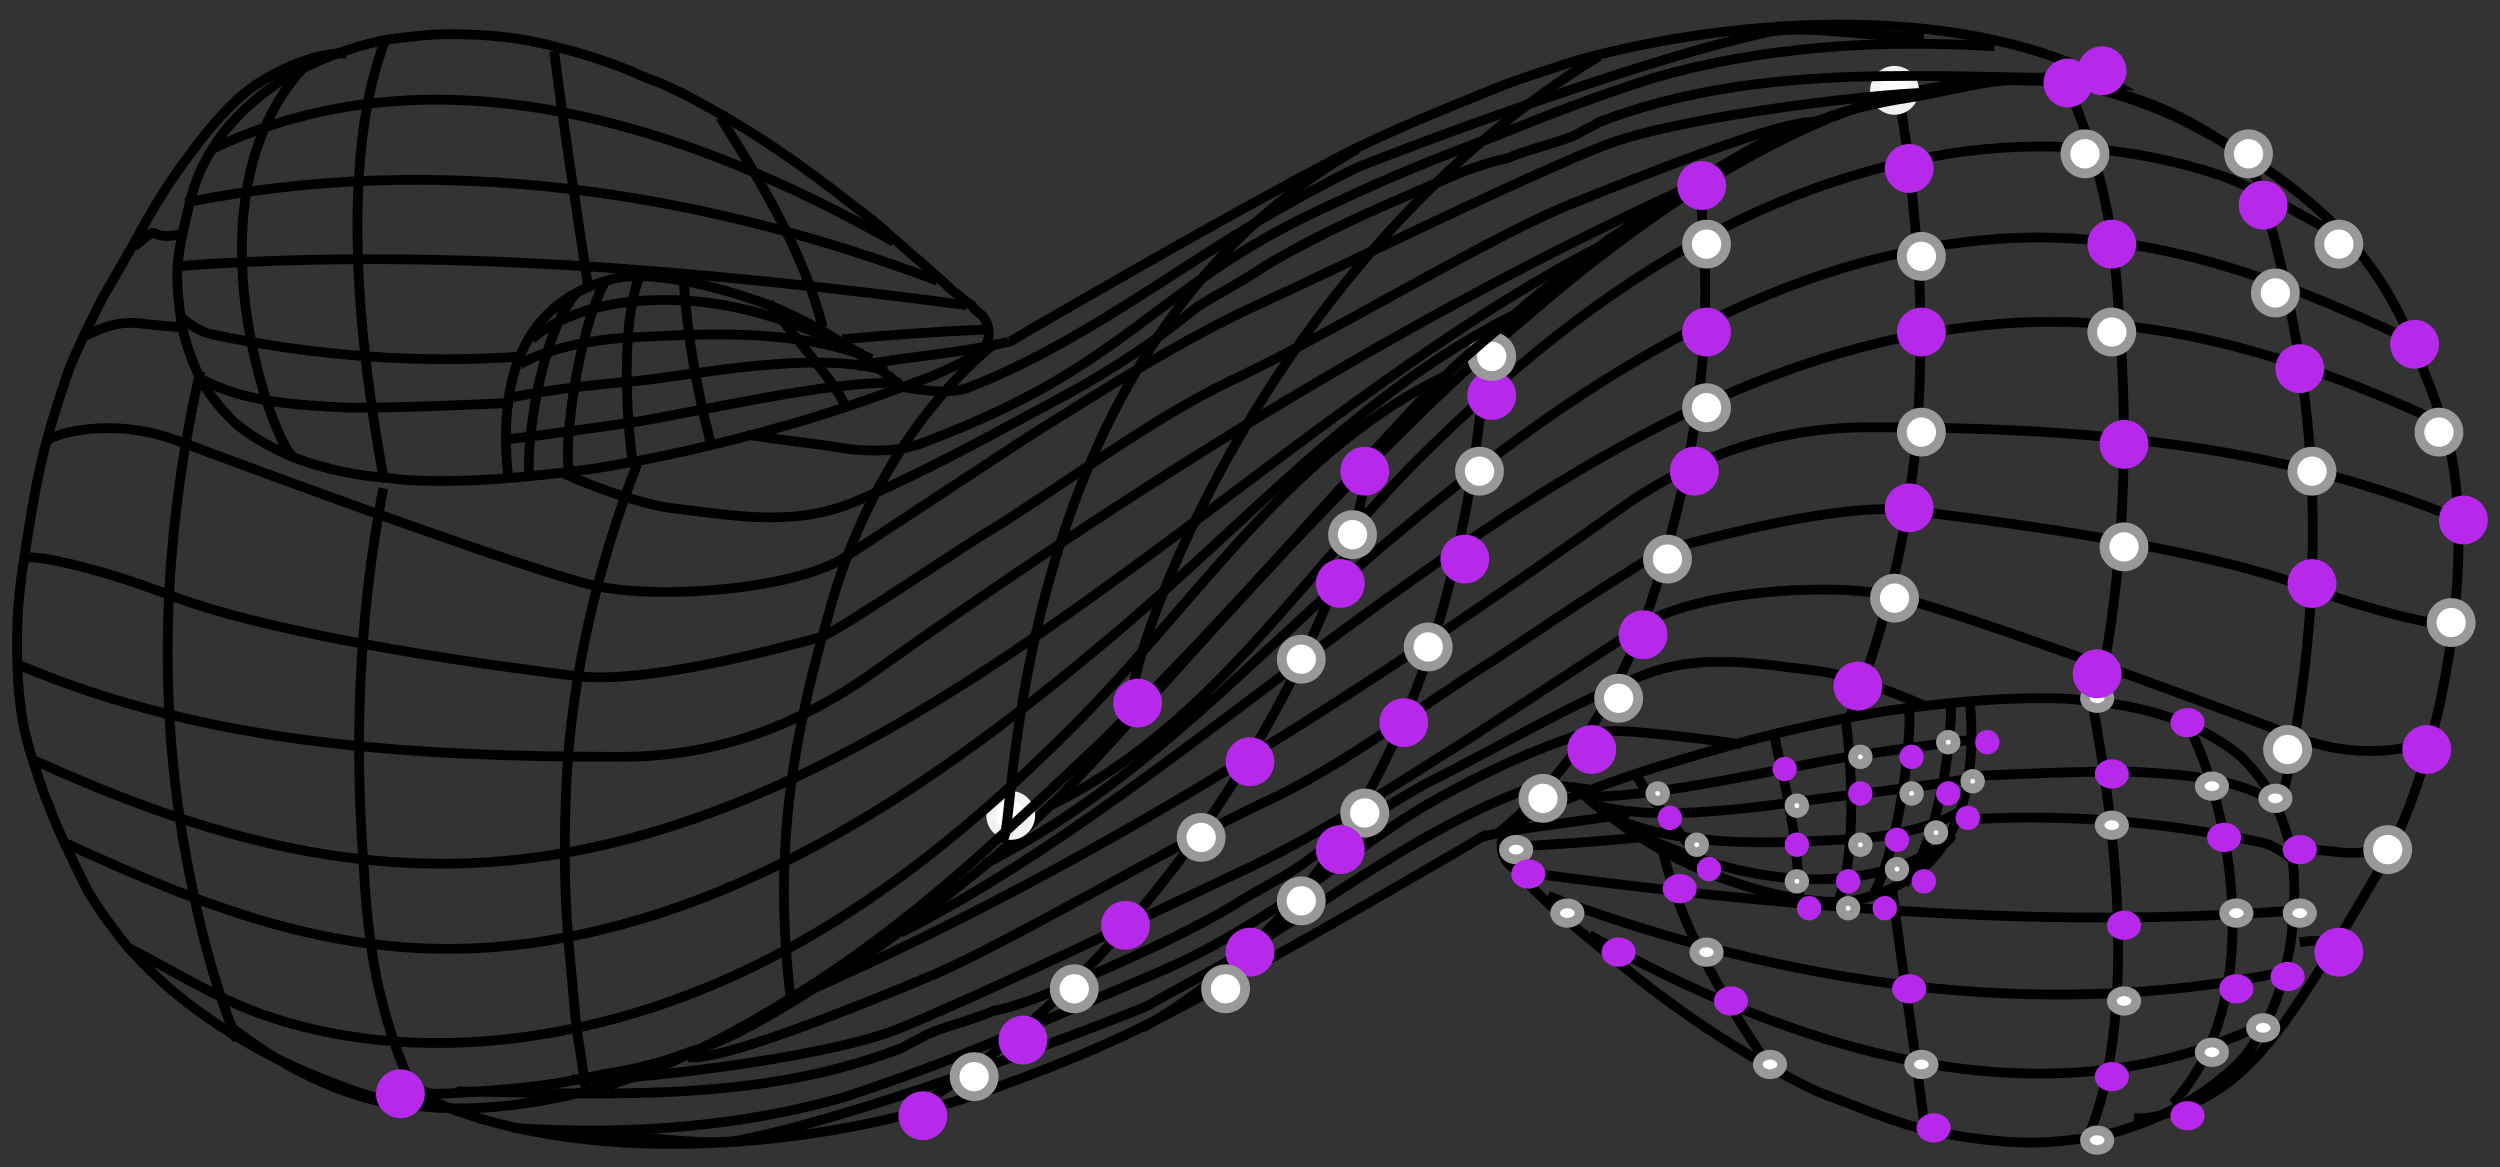 <svg xmlns="http://www.w3.org/2000/svg" id="Layer_1" x="0" y="0" version="1.1" viewBox="0 0 102.4 47.8" xml:space="preserve"><rect x="0" y="0" width="102.4" height="47.8" fill="#333333" stroke="none"/><style>.st0{fill:none;stroke-miterlimit:10}.st0,.st1,.st2,.st3{stroke:black;stroke-width:.4}.st1{display:none;stroke-miterlimit:10;fill:#fff}.st2,.st3{fill:none}.st3{display:none}.st4,.st5,.st6{fill:#fff;stroke:#f2f2f2;stroke-width:.4;stroke-miterlimit:10}.st5,.st6{stroke:#999}.st6{fill:#b628ea;stroke:#b628ea}</style><switch><g><path d="M93.4 33.1c1.4-6.1 1.8-12.4.7-18.9-.5-2.8-1.1-5.5-2.1-8M75.8 29.3c1.6-4 2.6-8.6 2.8-12.9.1-2.2.1-4.4-.1-6.5l-.3-3.3c-.1-.5-.3-2-.4-2.6M61.4 34.1c3.4-2.8 5.6-6.9 6.7-11 1.6-5.5 2.1-9.9 1.5-15.5M46.8 42.1c15-8.6 13.6-30.1 14.3-27.6M37 45.7C51.1 37.2 56.6 20 55.8 19.3" class="st0"/><path d="M65.5 32.4c-.8-.1-2.1-.4-2.9-.1-4.3 1.6-7.9 4.4-12 6.9-1.2.7-2.4 1.3-3.6 2-.4.2-11.1 4.4-16.7 5.5-1.6.3-4.6-.3-6.2-.2" class="st0"/><path d="M71.3 30.5c-1.1-.2-3-.4-4.1-.5-1.1-.1-2.1-.1-3.1.3-2 .7-4 1.7-5.9 2.8-1.8 1.1-3.4 2.4-5.2 3.6-1.8 1.2-3.6 2.3-5.5 3.1-2.1.9-4.2 1.8-6.4 2.7-2.1.9-4.3 1.7-6.4 2.4-4.4 1.3-9.2 1.6-13.7 1.3M96.1 38.1c-1.3 1.1-.2.2-1.9.5" class="st0"/><path d="M100.5 25.5c-.1.3-3.1-.4-5.9-1.4-4.7-1.8-14-2.9-16.5-3.2-2.6-.3-7.6 1-9.8 1.6-.7.2-6.3 4-6.9 4.4-3.2 2-6.4 4.5-9.7 6-3.6 1.7-10 5.5-13.4 7-3.1 1.3-8.8 3.6-10.1 3.4" class="st0"/><path d="M99.6 30.2c-.1.3-2.7 1.1-5.5 0-4.7-1.8-14.1-5.2-16.6-5.8-2.8-.6-8.3-.1-10.2 1.2-.6.4-6.6 4.3-7.2 4.7-3.2 2-6.2 4-9.5 5.5-3.6 1.7-10.3 4.9-13.7 6.3-3.1 1.3-12.2 2.3-13.5 2.1" class="st0"/><path d="M78.8 28.9c-1.1-.5-3-1.2-4.2-1.4-2.5-.3-5-.8-7.4.2-3 1.2-5.8 2.9-8.8 4.4-1.8 1-3.4 2.1-5.2 3.4-.9.6-1.8 1-2.7 1.6-2.6 1.5-5.4 2.7-8.1 3.8-.6.2-1.1.4-1.7.5-.9.4-1.9.6-2.8 1-.3.2-.6.3-.9.5-5.9 2.3-12.2 1.9-18.3 1.8M98.2 34.4c-1.8.9-2 .4-4 .4" class="st0"/><path d="M100.8 21.3c-7.6-3.2-15.9-3.8-24.2-3.8-3.6 0-6.8 1-9.9 3.1C55.8 28.4 45 35.3 33.3 40.5" class="st0"/><path d="M100.2 17.4c-6.3-2.9-12.6-4.9-19.6-4-9.6 1.1-18.1 6.9-25.7 12.5-5.6 4.1-11.7 9.1-18 12.3" class="st0"/><path d="M96.3 9.9c-1.8-.9-3.4-2-5.3-2.7-3.6-1.2-7.4-1.5-11.2-.9C71 7.7 64 12.9 57.9 19c-4.8 4.9-8.5 10.9-14.9 14" class="st0"/><path d="M98.9 14c-6-2.8-11.5-4.9-18.3-4.1-9.2 1.1-17 6.6-23.9 12.4-5.4 4.6-10 9.9-16.4 13.1M92.1 6.6C90.1 5 88 4 85.4 3.5" class="st0"/><path d="M86 28.3c1-5.1 1.2-10.1.8-15.3-.2-3.7-.7-6.2-2.2-9.7" class="st0"/><path d="M60.9 34.2c-.1 0-.4.2-.9.5-2.1 1.2-7.3 4.3-12.3 6.9-2.1 1.1-4.3 2-6.5 2.8-1 .4-2 .7-3.1 1-6.7 1.9-16 2.3-21.8-1 .1 0 .3.1.8.2.5.2.5.2.7.2.8 0 1.9-.1 3.1-.2 1.2-.1 2.5-.3 3.8-.6 1.3-.2 2.5-.5 3.5-.9.7-.2 1.4-.5 1.8-.7.3-.1.5-.3.8-.4.7-.4 1.6-.9 2.5-1.5.1-.1.2-.2.4-.2 1-.6 2-1.3 3.1-2.1 1-.7 2.1-1.6 3.1-2.4 1-.8 2-1.7 3-2.7.5-.4.9-.9 1.4-1.4.5-.5.9-1 1.3-1.4 3.7-4.1 7.6-8.5 11.6-12.4 1.7-1.7 3.5-3.4 5.3-4.9 2.4-2.1 4.8-3.9 7.3-5.5 2.5-1.5 5-2.8 7.6-3.5 1.9-.5 3.7-.8 5.5-.7.9 0 1.9.1 2.8.3 1.2.3 2.8.8 4.4 1.7 1.8.9 3.7 2.2 5.2 3.6.5.5 1 1 1.4 1.5.4.5.8 1.1 1.1 1.6.7 1.2 1.2 2.4 1.6 3.5.3.7.5 1.4.7 2 .1.3.2.7.3 1.1.2 1 .3 2.1.3 3.3v.4c0 1.1-.1 2.2-.2 3.3-.2 1.3-.4 2.6-.7 3.8-.3 1.3-.7 2.5-1.1 3.6-.4 1-.8 2-1.4 2.9-.4.7-1 1.7-1.6 2.7-.6 1-1.3 2.1-2 3.1-1 1.4-2 2.4-2.8 2.9-.9.6-2.5 1.3-3.5 1.2" class="st0"/><ellipse cx="72.1" cy="43.3" class="st1" rx=".5" ry=".4"/><ellipse cx="78.1" cy="40.4" class="st1" rx=".5" ry=".4"/><ellipse cx="86.7" cy="40.7" class="st1" rx=".5" ry=".4"/><ellipse cx="86.7" cy="37.5" class="st1" rx=".5" ry=".4"/><ellipse cx="86.4" cy="33.8" class="st1" rx=".5" ry=".4"/><ellipse cx="69.5" cy="38.8" class="st1" rx=".5" ry=".4"/><ellipse cx="78.4" cy="43.3" class="st1" rx=".5" ry=".4"/><ellipse cx="86.3" cy="44" class="st1" rx=".5" ry=".4"/><ellipse cx="70.6" cy="41" class="st1" rx=".5" ry=".4"/><ellipse cx="78.9" cy="45.9" class="st1" rx=".5" ry=".4"/><ellipse cx="85.6" cy="46.5" class="st1" rx=".5" ry=".4"/><ellipse cx="89" cy="45.2" class="st1" rx=".5" ry=".4"/><ellipse cx="90.6" cy="42.8" class="st1" rx=".5" ry=".4"/><ellipse cx="91.2" cy="40.2" class="st1" rx=".5" ry=".4"/><ellipse cx="91.4" cy="37.5" class="st1" rx=".5" ry=".4"/><ellipse cx="91" cy="34.3" class="st1" rx=".5" ry=".4"/><ellipse cx="86.2" cy="31.7" class="st1" rx=".5" ry=".4"/><ellipse cx="90.6" cy="32" class="st1" rx=".5" ry=".4"/><path d="M67.7 34.5l-.1-.1h-.1-.1c0 .2.2.4.5.4h.2c-.2-.1-.3-.2-.4-.3z" class="st1"/><ellipse cx="68.5" cy="36.5" class="st1" rx=".5" ry=".4"/><ellipse cx="92.6" cy="42.1" class="st1" rx=".5" ry=".4"/><path d="M77.3 29.1h.3c0-.2-.2-.4-.5-.4s-.5.2-.5.4v.1c.3 0 .5 0 .7-.1z" class="st1"/><ellipse cx="85.6" cy="28.7" class="st1" rx=".5" ry=".4"/><ellipse cx="89.5" cy="29.7" class="st1" rx=".5" ry=".4"/><ellipse cx="94" cy="37.4" class="st1" rx=".5" ry=".4"/><ellipse cx="94" cy="35.2" class="st1" rx=".5" ry=".4"/><ellipse cx="93.1" cy="32.9" class="st1" rx=".5" ry=".4"/><ellipse cx="93.6" cy="40" class="st1" rx=".5" ry=".4"/><path d="M68.9 31.1c0-.2-.2-.4-.4-.4-.3 0-.5.2-.5.4v.2c.4 0 .6-.1.9-.2z" class="st1"/><ellipse cx="60.9" cy="34.6" class="st1" rx=".5" ry=".4"/><ellipse cx="60.5" cy="34.3" class="st1" rx=".5" ry=".4"/><ellipse cx="61.6" cy="35.6" class="st1" rx=".5" ry=".4"/><ellipse cx="62.9" cy="36.6" class="st1" rx=".5" ry=".4"/><path d="M93.9 35.2c-.1-.8-.4-1.6-.7-2.3-.4-.8-.9-1.4-1.4-1.9-.7-.6-1.6-1.1-2.6-1.5-1.1-.4-2.4-.7-3.8-.8-.6-.1-1.3-.1-2-.1-1.8 0-3.8.2-6 .5-2.5.4-5.1 1-7.8 1.8-2.1.6-4.2 1.3-5.8 2-.9.4-1.5.7-1.8.9-.3.2-.5.5-.5.8 0 .3.1.6.3.8.1.1.3.2.4.4l.2.2.5.5c.4.4.7.7 1.1 1 .4.4.8.7 1.4 1.2.5.4 1.1.9 1.6 1.3 1.9 1.5 3.7 2.7 5.5 3.7.9.5 1.8 1 2.7 1.3 1.3.5 2.5 1 3.8 1.3 1.4.3 2.9.5 4.2.5.8 0 1.6-.1 2.4-.2 1.2-.2 2.3-.6 3.3-1.1.9-.4 1.7-1 2.4-1.6.5-.4 1-1 1.3-1.7.4-.6.7-1.3.9-2.1.2-.8.4-1.6.4-2.4.1-.9.1-1.7 0-2.5z" class="st2"/><path d="M78.8 45.9c-.4-3.2-.9-6.3-1.3-9.5M85.6 46.4c2.6-6.5 0-17.7.1-17.7M89 45.2c4.8-5.3 1.2-15.2.4-15.7M72.2 43.3c-1.7-2.6-3.4-5.4-4.1-8.5" class="st0"/><path d="M80.5 31.8c2.2-.1 4.4-.2 6.6-.2 2 .1 4.3.2 6 1.2M60.6 34.3c2.1-.5 4.1-.6 6.1-1M62.2 35.7c10.5 1.4 21.2 2.4 31.7 1.6M63.4 36.7c9.6 3.6 20.1 5.2 30.2 3.1M65.1 38.3c8.2 4.6 18.4 8 27.5 3.7M80.1 33.6c4.1-.3 8.2 0 12.5.9.5.1.9.4 1.3.7M61.5 34.7c2.1-.1 3.6-.2 5.7-.4" class="st0"/><ellipse cx="70.1" cy="35.8" class="st1" rx=".4" ry=".3"/><ellipse cx="73.7" cy="36.8" class="st1" rx=".4" ry=".3"/><ellipse cx="75.3" cy="36.9" class="st1" rx=".4" ry=".3"/><ellipse cx="73.6" cy="35.9" class="st1" rx=".4" ry=".3"/><ellipse cx="75.6" cy="35.9" class="st1" rx=".4" ry=".3"/><ellipse cx="76.7" cy="36.6" class="st1" rx=".4" ry=".3"/><ellipse cx="77.2" cy="35.6" class="st1" rx=".4" ry=".3"/><ellipse cx="75.8" cy="34.3" class="st1" rx=".4" ry=".3"/><ellipse cx="77.7" cy="34.1" class="st1" rx=".4" ry=".3"/><ellipse cx="73.5" cy="34.5" class="st1" rx=".4" ry=".3"/><ellipse cx="78.1" cy="36.1" class="st1" rx=".4" ry=".3"/><ellipse cx="78.6" cy="35" class="st1" rx=".4" ry=".3"/><ellipse cx="79.2" cy="33.7" class="st1" rx=".4" ry=".3"/><ellipse cx="78" cy="32.4" class="st1" rx=".4" ry=".3"/><ellipse cx="79.6" cy="32.1" class="st1" rx=".4" ry=".3"/><ellipse cx="75.8" cy="32.7" class="st1" rx=".4" ry=".3"/><ellipse cx="73.2" cy="32.9" class="st1" rx=".4" ry=".3"/><ellipse cx="75.8" cy="31" class="st1" rx=".4" ry=".3"/><ellipse cx="78.2" cy="30.7" class="st1" rx=".4" ry=".3"/><ellipse cx="79.8" cy="30.5" class="st1" rx=".4" ry=".3"/><ellipse cx="80.3" cy="33.2" class="st1" rx=".4" ry=".3"/><ellipse cx="80.7" cy="30.3" class="st1" rx=".4" ry=".3"/><ellipse cx="73" cy="31.5" class="st1" rx=".4" ry=".3"/><ellipse cx="69.6" cy="35.1" class="st1" rx=".4" ry=".3"/><ellipse cx="69" cy="34.3" class="st1" rx=".4" ry=".3"/><ellipse cx="68.3" cy="33.4" class="st1" rx=".4" ry=".3"/><ellipse cx="67.6" cy="32.4" class="st1" rx=".4" ry=".3"/><ellipse cx="66.9" cy="34.1" class="st1" rx=".4" ry=".3"/><ellipse cx="66.2" cy="33.5" class="st1" rx=".4" ry=".3"/><ellipse cx="65.5" cy="33.1" class="st1" rx=".4" ry=".3"/><ellipse cx="65" cy="32.6" class="st1" rx=".4" ry=".3"/><path d="M64.8 32.5c1 .9 3 2.4 5.3 3.3 2.3.9 4.8 1.4 6.2 1 2.8-.7 4.8-2.9 4.4-7.9M75.3 36.9c.9-2.3.4-6.8.3-7.4M73.7 36.8c-.1-3.3-.9-5.8-1-6.6M76.7 36.7c1.2-2.2 1.6-6.8 1.5-7.6M70.1 35.8c-1.5-2-2.7-3.3-3.1-4.1M78 36.2c1.6-1.9 2-6.7 1.9-7.5" class="st0"/><path d="M79.9 34.3c.1 0-1.5 1.5-4.9 1.7-2.1.1-4.9-.3-8.4-2.1" class="st0"/><path d="M80.3 33.2c.1 0-1.6 1.1-5 1.2-2.1.1-6.3.4-9.2-.9M80.6 31.9c.1 0-1.7.3-5.1.7-2 .2-7.2 1.2-10 .4M80.7 30.3c.1 0-1.7.2-5 .7-2 .3-8.3 1.8-10.8 1.6" class="st0"/><path d="M64.8 32.5c2.8-1.2 14-4.2 15.8-3.5" class="st3"/><ellipse cx="41.4" cy="33.4" class="st4" rx=".8" ry=".8"/><ellipse cx="80.8" cy="32" class="st5" rx=".3" ry=".3"/><ellipse cx="76.2" cy="32.5" class="st6" rx=".3" ry=".3"/><ellipse cx="73.6" cy="33" class="st5" rx=".3" ry=".3"/><ellipse cx="76.2" cy="34.6" class="st5" rx=".3" ry=".3"/><ellipse cx="73.6" cy="34.6" class="st6" rx=".3" ry=".3"/><ellipse cx="75.7" cy="36.1" class="st6" rx=".3" ry=".3"/><ellipse cx="73.1" cy="31.5" class="st6" rx=".3" ry=".3"/><ellipse cx="76.2" cy="31" class="st5" rx=".3" ry=".3"/><ellipse cx="78.3" cy="32.5" class="st5" rx=".3" ry=".3"/><ellipse cx="78.3" cy="31" class="st6" rx=".3" ry=".3"/><ellipse cx="68.4" cy="33.5" class="st6" rx=".3" ry=".3"/><ellipse cx="73.6" cy="36.1" class="st5" rx=".3" ry=".3"/><ellipse cx="77.7" cy="35.6" class="st5" rx=".3" ry=".3"/><ellipse cx="77.7" cy="34.4" class="st6" rx=".3" ry=".3"/><ellipse cx="79.3" cy="34.1" class="st5" rx=".3" ry=".3"/><ellipse cx="79.8" cy="30.4" class="st5" rx=".3" ry=".3"/><ellipse cx="79.8" cy="32.5" class="st6" rx=".3" ry=".3"/><ellipse cx="75.7" cy="37.2" class="st5" rx=".3" ry=".3"/><ellipse cx="74.1" cy="37.2" class="st6" rx=".3" ry=".3"/><ellipse cx="67.9" cy="32.5" class="st5" rx=".3" ry=".3"/><ellipse cx="69.5" cy="34.6" class="st5" rx=".3" ry=".3"/><ellipse cx="70" cy="35.6" class="st6" rx=".3" ry=".3"/><ellipse cx="77.2" cy="37.2" class="st6" rx=".3" ry=".3"/><ellipse cx="78.8" cy="36.1" class="st6" rx=".3" ry=".3"/><ellipse cx="80.6" cy="33.5" class="st6" rx=".3" ry=".3"/><ellipse cx="81.4" cy="30.4" class="st6" rx=".3" ry=".3"/><ellipse cx="69.9" cy="39" class="st5" rx=".5" ry=".4"/><ellipse cx="70.9" cy="41" class="st6" rx=".5" ry=".4"/><ellipse cx="68.8" cy="36.4" class="st6" rx=".5" ry=".4"/><ellipse cx="78.2" cy="40.5" class="st6" rx=".5" ry=".4"/><ellipse cx="78.7" cy="43.6" class="st5" rx=".5" ry=".4"/><ellipse cx="62.1" cy="34.8" class="st5" rx=".5" ry=".4"/><ellipse cx="62.6" cy="35.8" class="st6" rx=".5" ry=".4"/><ellipse cx="64.2" cy="37.4" class="st5" rx=".5" ry=".4"/><ellipse cx="66.3" cy="39" class="st6" rx=".5" ry=".4"/><ellipse cx="72.5" cy="43.6" class="st5" rx=".5" ry=".4"/><ellipse cx="79.2" cy="46.2" class="st6" rx=".5" ry=".4"/><ellipse cx="85.9" cy="46.7" class="st5" rx=".5" ry=".4"/><ellipse cx="86.5" cy="44.1" class="st6" rx=".5" ry=".4"/><ellipse cx="87" cy="41" class="st5" rx=".5" ry=".4"/><ellipse cx="90.6" cy="43.1" class="st5" rx=".5" ry=".4"/><ellipse cx="89.6" cy="45.7" class="st6" rx=".5" ry=".4"/><ellipse cx="91.6" cy="40.5" class="st6" rx=".5" ry=".4"/><ellipse cx="87" cy="37.9" class="st6" rx=".5" ry=".4"/><ellipse cx="86.5" cy="33.8" class="st5" rx=".5" ry=".4"/><ellipse cx="91.6" cy="37.4" class="st5" rx=".5" ry=".4"/><ellipse cx="91.1" cy="34.3" class="st6" rx=".5" ry=".4"/><ellipse cx="93.7" cy="40" class="st6" rx=".5" ry=".4"/><ellipse cx="92.7" cy="42.1" class="st5" rx=".5" ry=".4"/><ellipse cx="86.5" cy="31.7" class="st6" rx=".5" ry=".4"/><ellipse cx="94.2" cy="34.8" class="st6" rx=".5" ry=".4"/><ellipse cx="90.6" cy="32.2" class="st5" rx=".5" ry=".4"/><ellipse cx="94.2" cy="37.4" class="st5" rx=".5" ry=".4"/><ellipse cx="93.2" cy="32.7" class="st5" rx=".5" ry=".4"/><ellipse cx="85.9" cy="28.6" class="st5" rx=".5" ry=".4"/><ellipse cx="89.6" cy="29.6" class="st6" rx=".5" ry=".4"/><ellipse cx="68.3" cy="22.9" class="st5" rx=".8" ry=".8"/><ellipse cx="69.4" cy="19.3" class="st6" rx=".8" ry=".8"/><ellipse cx="67.3" cy="26" class="st6" rx=".8" ry=".8"/><ellipse cx="66.3" cy="28.6" class="st5" rx=".8" ry=".8"/><ellipse cx="57.5" cy="29.6" class="st6" rx=".8" ry=".8"/><ellipse cx="58.5" cy="26.5" class="st5" rx=".8" ry=".8"/><ellipse cx="60" cy="22.9" class="st6" rx=".8" ry=".8"/><ellipse cx="60.6" cy="19.3" class="st5" rx=".8" ry=".8"/><ellipse cx="65.2" cy="30.7" class="st6" rx=".8" ry=".8"/><ellipse cx="63.2" cy="32.7" class="st5" rx=".8" ry=".8"/><ellipse cx="53.3" cy="27" class="st5" rx=".8" ry=".8"/><ellipse cx="61.1" cy="16.2" class="st6" rx=".8" ry=".8"/><ellipse cx="69.9" cy="16.7" class="st5" rx=".8" ry=".8"/><ellipse cx="69.9" cy="13.6" class="st6" rx=".8" ry=".8"/><ellipse cx="69.9" cy="10" class="st5" rx=".8" ry=".8"/><ellipse cx="55.9" cy="33.3" class="st5" rx=".8" ry=".8"/><ellipse cx="54.9" cy="34.8" class="st6" rx=".8" ry=".8"/><ellipse cx="51.2" cy="31.2" class="st6" rx=".8" ry=".8"/><ellipse cx="54.9" cy="23.9" class="st6" rx=".8" ry=".8"/><ellipse cx="61.1" cy="14.6" class="st5" rx=".8" ry=".8"/><ellipse cx="77.6" cy="3.7" class="st4" rx=".8" ry=".8"/><ellipse cx="92.1" cy="6.3" class="st5" rx=".8" ry=".8"/><ellipse cx="95.8" cy="10" class="st5" rx=".8" ry=".8"/><ellipse cx="98.9" cy="14.1" class="st6" rx=".8" ry=".8"/><ellipse cx="86.5" cy="13.6" class="st5" rx=".8" ry=".8"/><ellipse cx="78.7" cy="13.6" class="st6" rx=".8" ry=".8"/><ellipse cx="78.2" cy="6.9" class="st6" rx=".8" ry=".8"/><ellipse cx="78.7" cy="10.5" class="st5" rx=".8" ry=".8"/><ellipse cx="86.5" cy="10" class="st6" rx=".8" ry=".8"/><ellipse cx="85.4" cy="6.3" class="st5" rx=".8" ry=".8"/><ellipse cx="78.7" cy="17.7" class="st5" rx=".8" ry=".8"/><ellipse cx="87" cy="18.2" class="st6" rx=".8" ry=".8"/><ellipse cx="78.2" cy="20.8" class="st6" rx=".8" ry=".8"/><ellipse cx="87" cy="22.4" class="st5" rx=".8" ry=".8"/><ellipse cx="94.2" cy="15.1" class="st6" rx=".8" ry=".8"/><ellipse cx="93.2" cy="12" class="st5" rx=".8" ry=".8"/><ellipse cx="92.7" cy="8.4" class="st6" rx=".8" ry=".8"/><ellipse cx="77.6" cy="24.5" class="st5" rx=".8" ry=".8"/><ellipse cx="85.9" cy="27.6" class="st6" rx=".8" ry=".8"/><ellipse cx="76.1" cy="28.1" class="st6" rx=".8" ry=".8"/><ellipse cx="94.7" cy="19.3" class="st5" rx=".8" ry=".8"/><ellipse cx="94.7" cy="23.9" class="st6" rx=".8" ry=".8"/><ellipse cx="93.7" cy="30.7" class="st5" rx=".8" ry=".8"/><ellipse cx="99.9" cy="17.7" class="st5" rx=".8" ry=".8"/><ellipse cx="100.9" cy="21.3" class="st6" rx=".8" ry=".8"/><ellipse cx="100.4" cy="25.5" class="st5" rx=".8" ry=".8"/><ellipse cx="99.4" cy="30.7" class="st6" rx=".8" ry=".8"/><ellipse cx="97.8" cy="34.8" class="st5" rx=".8" ry=".8"/><ellipse cx="95.8" cy="39" class="st6" rx=".8" ry=".8"/><ellipse cx="55.4" cy="21.9" class="st5" rx=".8" ry=".8"/><ellipse cx="53.3" cy="36.9" class="st5" rx=".8" ry=".8"/><ellipse cx="51.2" cy="39" class="st6" rx=".8" ry=".8"/><ellipse cx="49.2" cy="34.3" class="st5" rx=".8" ry=".8"/><ellipse cx="50.2" cy="40.5" class="st5" rx=".8" ry=".8"/><ellipse cx="46.1" cy="37.9" class="st6" rx=".8" ry=".8"/><ellipse cx="44" cy="40.5" class="st5" rx=".8" ry=".8"/><ellipse cx="41.9" cy="42.6" class="st6" rx=".8" ry=".8"/><ellipse cx="39.9" cy="44.1" class="st5" rx=".8" ry=".8"/><ellipse cx="37.8" cy="45.7" class="st6" rx=".8" ry=".8"/><g><path d="M8.2 15.2c-1.4 6.2-1.8 12.6-.7 19.2.5 2.8 1.1 5.5 2.2 8.2M26.1 19c-1.6 4.1-2.7 8.7-2.9 13.1-.1 2.2-.1 4.4.1 6.6l.3 3.3c.1.6.3 2 .4 2.6M40.7 14.1c-3.4 2.8-5.7 7-6.8 11.2-1.6 5.5-2.2 10.1-1.5 15.7M55.6 6.1c-15.3 8.7-13.9 30.6-14.6 28M65.5 2.3C51.2 11 45.6 28.5 46.4 29.2" class="st0"/><path d="M36.6 15.8c.8.1 2.1.4 3 .1 4.4-1.7 8-4.5 12.2-7 1.2-.7 2.5-1.4 3.7-2 .4-.2 11.3-4.4 17-5.6 1.6-.3 4.7.3 6.3.2" class="st0"/><path d="M30.6 17.8c1.1.2 3.1.4 4.2.6 1.1.1 2.1.1 3.1-.3 2.1-.8 4.1-1.7 6-2.9 1.8-1.1 3.5-2.5 5.2-3.7 1.8-1.3 3.6-2.3 5.6-3.2 2.1-1 4.3-1.9 6.5-2.7 2.2-.9 4.3-1.7 6.5-2.4 4.5-1.3 9.3-1.6 14-1.3M5.5 10.1c1.3-1.1.3-.2 1.9-.5" class="st0"/><path d="M1 22.9c.1-.3 3.2.4 6 1.5 4.8 1.8 14.2 3 16.7 3.3 2.7.3 7.7-1 9.9-1.6.7-.2 6.4-4.1 7-4.4 3.2-2 6.5-4.5 9.8-6.1C54.1 13.9 60.5 10 64 8.5c3.2-1.3 9-3.6 10.3-3.5" class="st0"/><path d="M1.9 18.1c.1-.3 2.7-1.1 5.5 0 4.8 1.8 14.4 5.3 17 5.9 2.8.6 8.5.1 10.4-1.3.6-.4 6.7-4.4 7.3-4.8 3.2-2 6.3-4 9.6-5.5 3.7-1.7 10.4-5 13.9-6.4C68.8 4.7 78 3.7 79.4 3.8" class="st0"/><path d="M23.1 19.4c1.1.5 3 1.2 4.3 1.4 2.6.3 5 .8 7.5-.2 3.1-1.3 5.9-2.9 8.9-4.5 1.8-1 3.5-2.1 5.2-3.5.9-.6 1.8-1 2.8-1.7C54.5 9.3 57.2 8.2 60 7c.6-.2 1.1-.4 1.7-.5.9-.4 2-.6 2.9-1 .3-.2.6-.3.9-.5 6-2.3 12.4-1.9 18.6-1.8M3.4 13.8c1.8-.9 2-.5 4-.4" class="st0"/><path d="M.7 27.2C8.4 30.5 16.9 31 25.4 31c3.7 0 6.9-1.1 10-3.2C46.5 19.9 57.5 13 69.3 7.6" class="st0"/><path d="M1.3 31.1c6.4 2.9 12.8 4.9 20 4.1 9.7-1.1 18.4-7 26.1-12.7 5.7-4.2 11.9-9.2 18.3-12.5" class="st0"/><path d="M5.2 38.8c1.8.9 3.5 2 5.4 2.7 3.6 1.3 7.6 1.5 11.4.9 9-1.4 16.1-6.7 22.3-13 4.9-5 8.7-11.1 15.1-14.1" class="st0"/><path d="M2.6 34.5c6.1 2.8 11.7 5 18.6 4.2 9.3-1.1 17.3-6.7 24.3-12.6C51 21.5 55.7 16 62.2 12.8M9.5 42.1c2.1 1.6 4.2 2.7 6.9 3.2" class="st0"/><path d="M15.7 20c-1 5.2-1.2 10.3-.8 15.5.2 3.8.7 6.3 2.3 9.8" class="st0"/><path d="M41.3 14c.1 0 .4-.2.9-.5 2.1-1.2 7.4-4.3 12.5-7 2.1-1.1 4.4-2 6.6-2.9 1-.4 2-.7 3.2-1.1C71.3.6 80.8.1 86.7 3.5c-.1 0-.4-.1-.8-.2-.5-.2-.5-.2-.7-.2-.8 0-1.9.1-3.1.2s-2.6.5-3.9.7c-1.3.2-2.6.5-3.6.9-.7.2-1.4.5-1.9.7-.3.1-.5.3-.8.4-.7.4-1.6.9-2.5 1.5-.1.1-.2.2-.4.2-1 .6-2 1.4-3.1 2.1-1 .8-2.1 1.6-3.2 2.5-1 .9-2.1 1.8-3.1 2.7l-1.4 1.4c-.5.5-.9 1-1.4 1.5-3.8 4.2-7.7 8.6-11.8 12.6-1.8 1.7-3.6 3.4-5.4 5-2.4 2.1-4.9 4-7.4 5.5-2.6 1.6-5.2 2.9-7.8 3.6-1.9.5-3.8.8-5.6.8-1 0-1.9-.1-2.9-.3-1.2-.3-2.8-.9-4.5-1.7-1.8-.9-3.8-2.2-5.3-3.7-.5-.5-1-1-1.4-1.6-.4-.5-.8-1.1-1.1-1.6C3 35.3 2.4 34.1 2 33c-.3-.7-.5-1.4-.7-2-.1-.3-.2-.7-.3-1.1-.2-1-.3-2.1-.3-3.3v-.4c0-1.1.1-2.2.3-3.4.2-1.3.4-2.6.7-3.9.3-1.3.7-2.5 1.1-3.7.4-1 .9-2 1.4-3 .4-.7 1-1.7 1.6-2.8s1.3-2.2 2-3.1c1-1.4 2.1-2.5 2.8-2.9.9-.6 2.5-1.3 3.6-1.2" class="st0"/></g><g><ellipse cx="29.5" cy="4.8" class="st1" rx=".5" ry=".5"/><ellipse cx="23.5" cy="7.7" class="st1" rx=".5" ry=".5"/><ellipse cx="14.7" cy="7.5" class="st1" rx=".5" ry=".5"/><ellipse cx="14.7" cy="10.7" class="st1" rx=".5" ry=".5"/><ellipse cx="15" cy="14.5" class="st1" rx=".5" ry=".5"/><ellipse cx="32.1" cy="9.4" class="st1" rx=".5" ry=".5"/><ellipse cx="23.1" cy="4.7" class="st1" rx=".5" ry=".5"/><ellipse cx="15.2" cy="4.1" class="st1" rx=".5" ry=".5"/><ellipse cx="31" cy="7.2" class="st1" rx=".5" ry=".5"/><ellipse cx="22.6" cy="2.1" class="st1" rx=".5" ry=".5"/><ellipse cx="15.8" cy="1.6" class="st1" rx=".5" ry=".5"/><ellipse cx="12.3" cy="2.9" class="st1" rx=".5" ry=".5"/><ellipse cx="10.8" cy="5.3" class="st1" rx=".5" ry=".5"/><ellipse cx="10.1" cy="7.9" class="st1" rx=".5" ry=".5"/><ellipse cx="9.9" cy="10.7" class="st1" rx=".5" ry=".5"/><ellipse cx="10.3" cy="14" class="st1" rx=".5" ry=".5"/><ellipse cx="15.2" cy="16.6" class="st1" rx=".5" ry=".5"/><ellipse cx="10.8" cy="16.3" class="st1" rx=".5" ry=".5"/><path d="M34 13.7l.1.1h.2c0-.2-.2-.4-.5-.4h-.2c.2.1.3.2.4.3z" class="st1"/><ellipse cx="33.2" cy="11.7" class="st1" rx=".5" ry=".5"/><ellipse cx="8.7" cy="6.1" class="st1" rx=".5" ry=".5"/><path d="M24.3 19.2h-.4c0 .2.2.4.5.4s.5-.2.5-.5V19c-.2.1-.4.2-.6.2z" class="st1"/><ellipse cx="15.8" cy="19.6" class="st1" rx=".5" ry=".5"/><ellipse cx="11.9" cy="18.7" class="st1" rx=".5" ry=".5"/><ellipse cx="7.3" cy="10.8" class="st1" rx=".5" ry=".5"/><ellipse cx="7.3" cy="13.1" class="st1" rx=".5" ry=".5"/><ellipse cx="8.1" cy="15.4" class="st1" rx=".5" ry=".5"/><ellipse cx="7.7" cy="8.2" class="st1" rx=".5" ry=".5"/><path d="M32.8 17.2s-.1 0 0 0c0 .2.2.4.4.4.3 0 .5-.2.5-.5v-.2c-.4.1-.6.2-.9.3z" class="st1"/><ellipse cx="40.9" cy="13.6" class="st1" rx=".5" ry=".5"/><ellipse cx="41.3" cy="13.9" class="st1" rx=".5" ry=".5"/><ellipse cx="40.2" cy="12.6" class="st1" rx=".5" ry=".5"/><ellipse cx="38.9" cy="11.7" class="st1" rx=".5" ry=".5"/><path d="M7.4 13c.1.8.4 1.6.7 2.3.4.8.9 1.4 1.5 2 .7.6 1.6 1.1 2.6 1.5 1.1.4 2.4.7 3.9.8.7.1 1.4.1 2.1.1 1.8 0 3.8-.2 6.1-.5 2.5-.4 5.2-1 8-1.8 2.1-.6 4.3-1.4 5.9-2 .9-.4 1.5-.7 1.8-.9.3-.2.5-.5.5-.8 0-.3-.1-.6-.3-.8-.1-.1-.3-.2-.4-.4l-.3-.2c-.2-.2-.4-.3-.6-.5-.4-.4-.8-.7-1.1-1-.5-.4-.8-.7-1.4-1.2-.5-.5-1.1-.9-1.6-1.3-1.9-1.5-3.8-2.8-5.6-3.8-.9-.5-1.8-1-2.7-1.3-1.3-.6-2.6-1-3.8-1.3-1.5-.4-2.9-.5-4.3-.5-.8 0-1.6.1-2.4.2-1.2.2-2.3.6-3.4 1.1-.9.4-1.7 1-2.5 1.7-.5.5-1 1-1.4 1.7-.4.6-.7 1.3-.9 2.1-.2.8-.4 1.6-.5 2.4-.1.8 0 1.6.1 2.4z" class="st2"/><path d="M22.7 2.1c.4 3.2.9 6.4 1.4 9.7M15.8 1.6c-2.6 6.6 0 18-.1 18M12.4 2.8c-4.9 5.4-1.2 15.4-.4 15.9M29.5 4.8c1.7 2.7 3.4 5.5 4.2 8.6" class="st0"/><path d="M21 16.5c-2.2.1-4.5.2-6.7.2-2-.1-4.3-.2-6.1-1.2M41.3 14c-2.1.5-4.2.6-6.2 1M39.6 12.5C28.9 11.1 18 10.1 7.3 10.9M38.4 11.5C28.6 7.8 17.9 6.2 7.6 8.3M36.6 9.9C28.3 5.2 17.9 1.7 8.7 6.1M21.4 14.6c-4.2.3-8.4 0-12.7-.9-.5-.1-.9-.4-1.3-.7M40.3 13.5c-2.1.1-3.7.2-5.8.4" class="st0"/></g><g><ellipse cx="31.6" cy="12.4" class="st1" rx=".4" ry=".3"/><ellipse cx="27.9" cy="11.4" class="st1" rx=".4" ry=".3"/><ellipse cx="26.2" cy="11.3" class="st1" rx=".4" ry=".3"/><ellipse cx="28" cy="12.3" class="st1" rx=".4" ry=".3"/><ellipse cx="26" cy="12.3" class="st1" rx=".4" ry=".3"/><ellipse cx="24.8" cy="11.6" class="st1" rx=".4" ry=".3"/><ellipse cx="24.3" cy="12.6" class="st1" rx=".4" ry=".3"/><ellipse cx="25.7" cy="13.9" class="st1" rx=".4" ry=".3"/><ellipse cx="23.9" cy="14.1" class="st1" rx=".4" ry=".3"/><ellipse cx="28.2" cy="13.8" class="st1" rx=".4" ry=".3"/><ellipse cx="23.5" cy="12.1" class="st1" rx=".4" ry=".3"/><ellipse cx="22.9" cy="13.2" class="st1" rx=".4" ry=".3"/><ellipse cx="22.3" cy="14.5" class="st1" rx=".4" ry=".3"/><ellipse cx="23.5" cy="15.9" class="st1" rx=".4" ry=".3"/><ellipse cx="22" cy="16.2" class="st1" rx=".4" ry=".3"/><ellipse cx="25.7" cy="15.6" class="st1" rx=".4" ry=".3"/><ellipse cx="28.4" cy="15.3" class="st1" rx=".4" ry=".3"/><ellipse cx="25.8" cy="17.3" class="st1" rx=".4" ry=".3"/><ellipse cx="23.3" cy="17.6" class="st1" rx=".4" ry=".3"/><ellipse cx="21.7" cy="17.8" class="st1" rx=".4" ry=".3"/><ellipse cx="21.2" cy="15" class="st1" rx=".4" ry=".3"/><ellipse cx="20.8" cy="18" class="st1" rx=".4" ry=".3"/><ellipse cx="28.7" cy="16.8" class="st1" rx=".4" ry=".3"/><ellipse cx="32.1" cy="13.1" class="st1" rx=".4" ry=".3"/><ellipse cx="32.7" cy="14" class="st1" rx=".4" ry=".3"/><ellipse cx="33.4" cy="14.9" class="st1" rx=".4" ry=".3"/><ellipse cx="34.1" cy="15.8" class="st1" rx=".4" ry=".3"/><ellipse cx="34.8" cy="14.2" class="st1" rx=".4" ry=".3"/><ellipse cx="35.6" cy="14.8" class="st1" rx=".4" ry=".3"/><ellipse cx="36.2" cy="15.2" class="st1" rx=".4" ry=".3"/><ellipse cx="36.8" cy="15.7" class="st1" rx=".4" ry=".3"/><path d="M36.9 15.8c-1.1-.9-3.1-2.4-5.4-3.3-2.4-.9-4.9-1.4-6.3-1.1-2.9.7-4.9 2.9-4.4 8M26.2 11.3c-.9 2.3-.4 6.9-.3 7.5M28 11.4c.2 3.3.9 5.9 1.1 6.7M24.8 11.5c-1.2 2.2-1.7 6.9-1.5 7.7M31.5 12.4c1.5 2 2.8 3.4 3.1 4.2M23.6 12c-1.6 1.9-2.1 6.8-1.9 7.6" class="st0"/><path d="M21.7 14c-.1 0 1.5-1.6 5-1.7 2.1-.1 4.9.3 8.6 2.2" class="st0"/><path d="M21.2 15c-.1 0 1.6-1.1 5.1-1.2 2.1-.1 6.4-.4 9.4.9M20.9 16.3c-.1 0 1.7-.4 5.2-.7 2.1-.2 7.4-1.3 10.2-.4M20.8 18c-.1 0 1.7-.2 5.1-.7 2.1-.3 8.4-1.8 11-1.6" class="st0"/><path d="M36.9 15.8C34 17 22.7 20 20.8 19.4" class="st3"/></g><ellipse cx="16.4" cy="44.8" class="st6" rx=".8" ry=".8"/><ellipse cx="46.6" cy="28.8" class="st6" rx=".8" ry=".8"/><ellipse cx="55.9" cy="19.3" class="st6" rx=".8" ry=".8"/><ellipse cx="69.7" cy="7.6" class="st6" rx=".8" ry=".8"/><ellipse cx="84.7" cy="3.4" class="st6" rx=".8" ry=".8"/><ellipse cx="86.1" cy="2.9" class="st6" rx=".8" ry=".8"/></g></switch></svg>